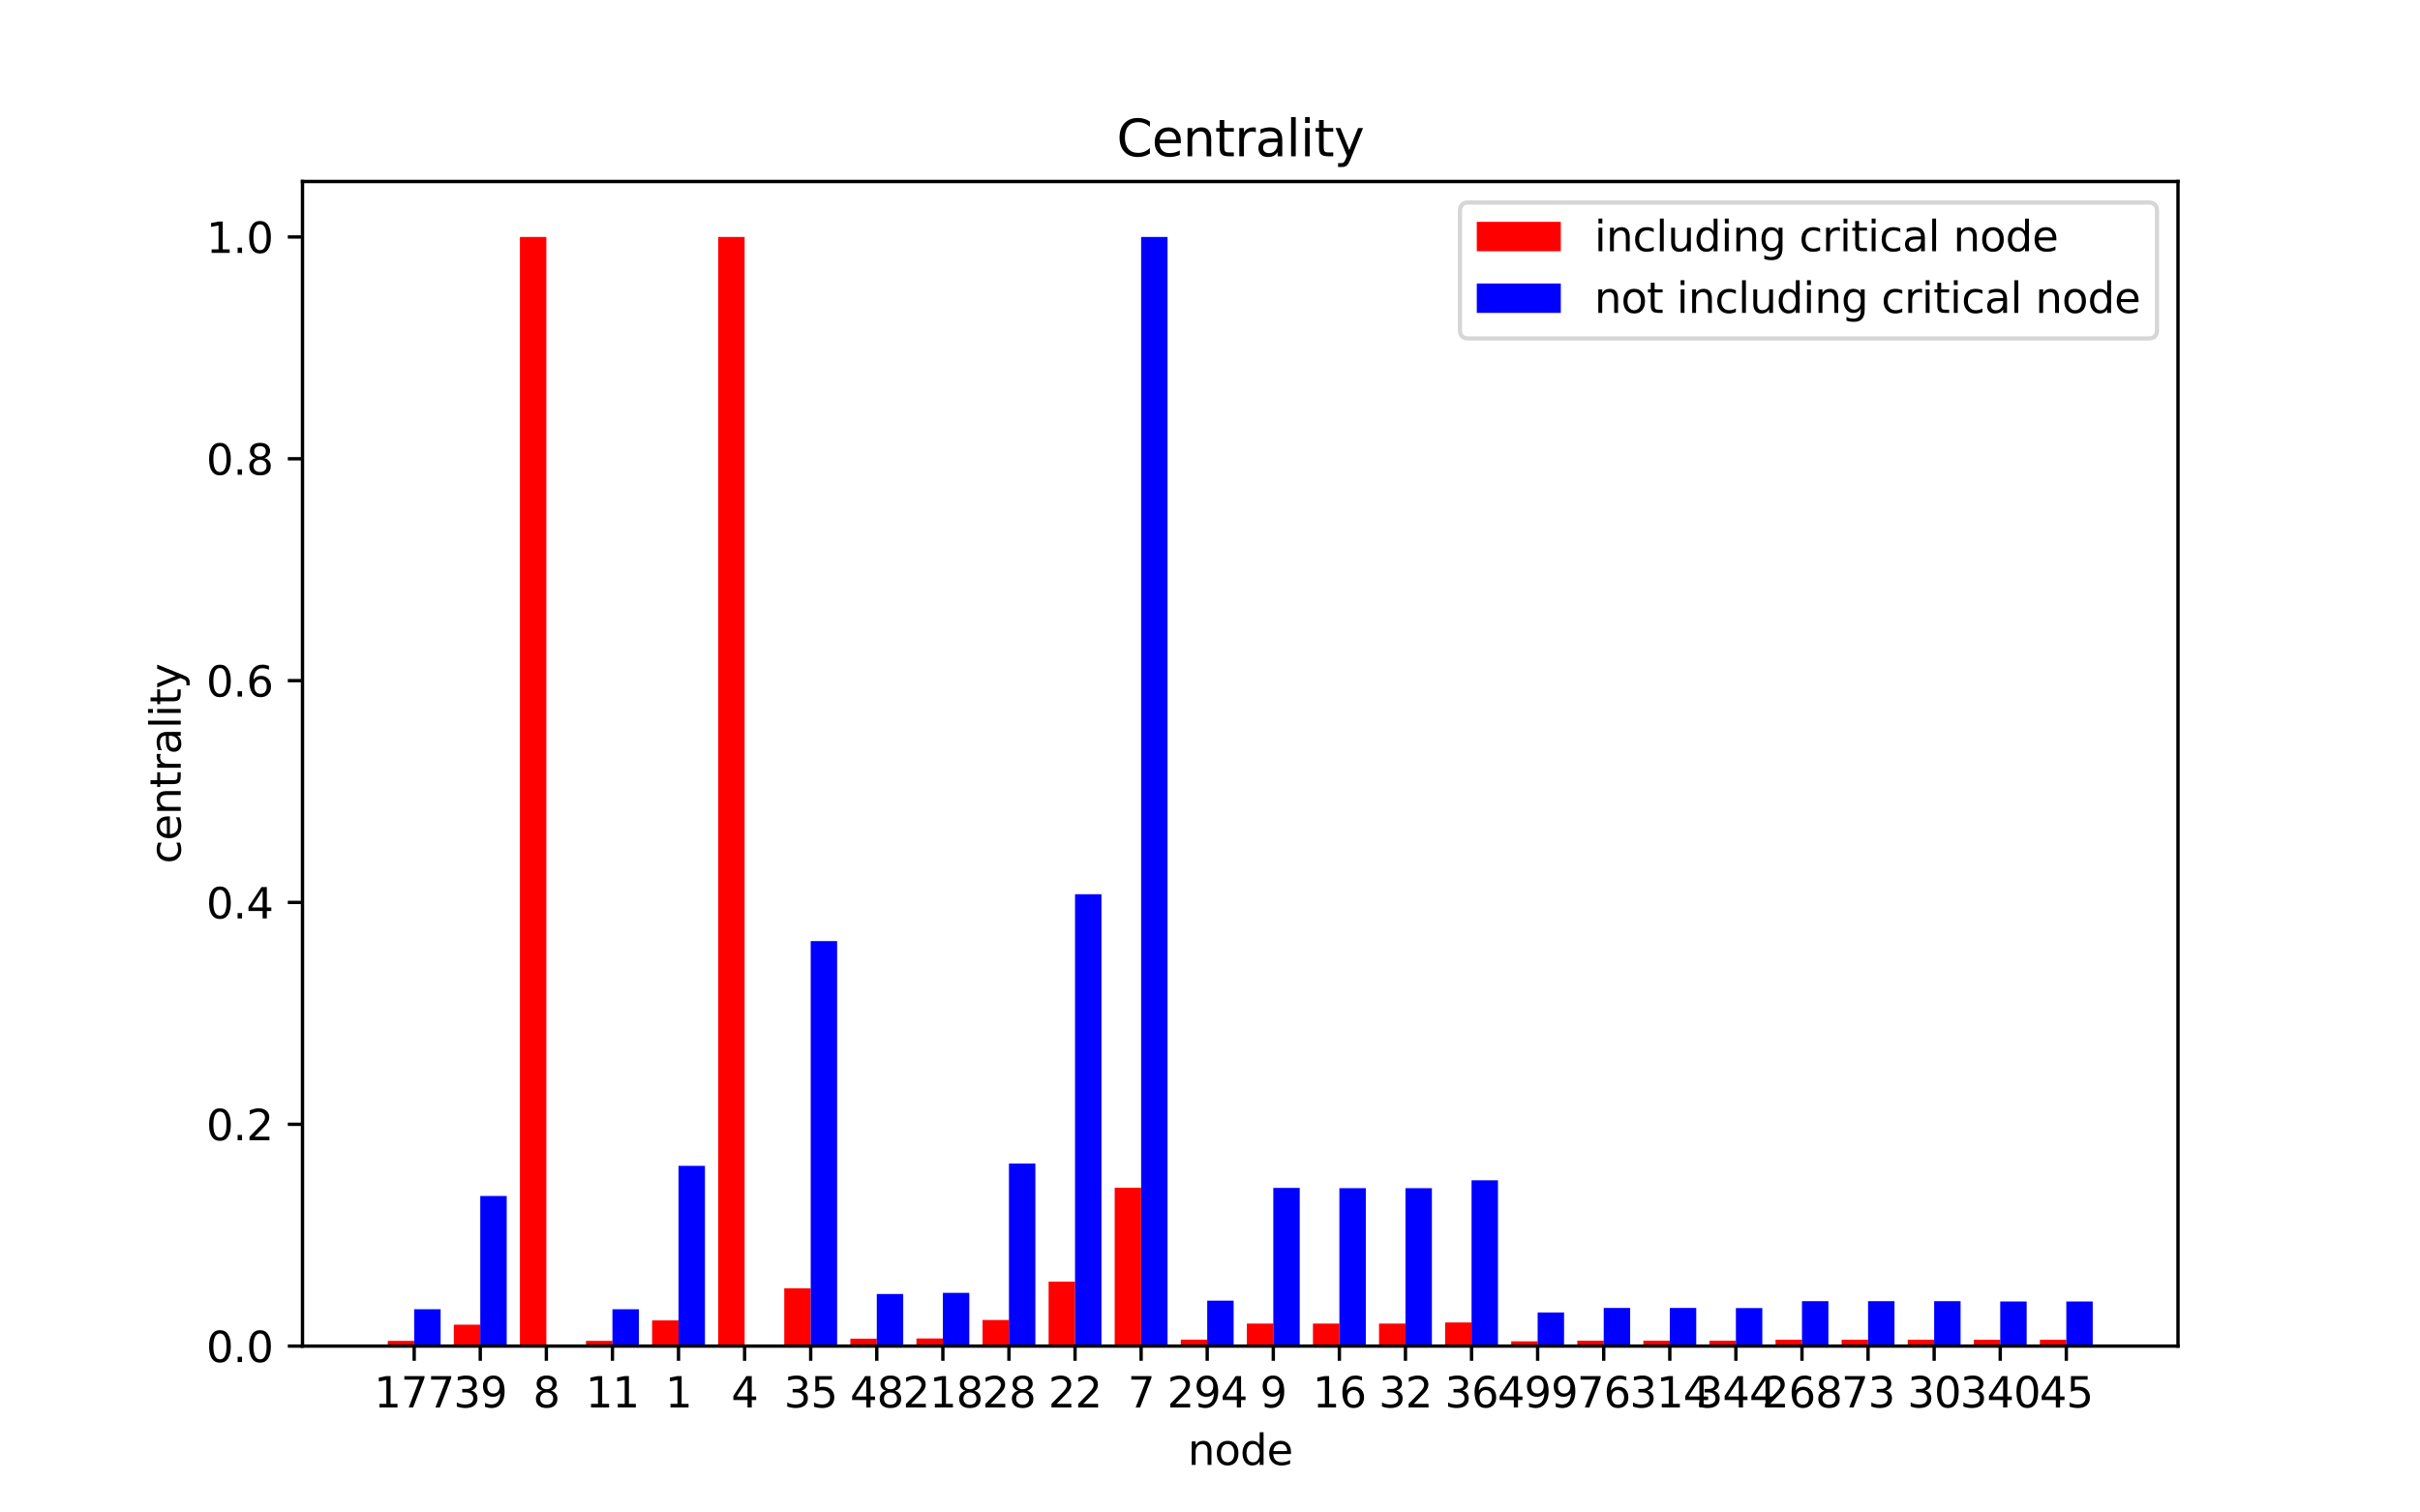 <?xml version="1.0" encoding="utf-8" standalone="no"?>
<!DOCTYPE svg PUBLIC "-//W3C//DTD SVG 1.1//EN"
  "http://www.w3.org/Graphics/SVG/1.1/DTD/svg11.dtd">
<svg xmlns:xlink="http://www.w3.org/1999/xlink" width="576pt" height="360pt" viewBox="0 0 576 360" xmlns="http://www.w3.org/2000/svg" version="1.1">
 <defs>
  <style type="text/css">*{stroke-linejoin: round; stroke-linecap: butt}</style>
 </defs>
 <g id="figure_1">
  <g id="patch_1">
   <path d="M 0 360 
L 576 360 
L 576 0 
L 0 0 
z
" style="fill: #ffffff"/>
  </g>
  <g id="axes_1">
   <g id="patch_2">
    <path d="M 72 320.4 
L 518.4 320.4 
L 518.4 43.2 
L 72 43.2 
z
" style="fill: #ffffff"/>
   </g>
   <g id="patch_3">
    <path d="M 92.291 320.4 
L 98.583 320.4 
L 98.583 319.147 
L 92.291 319.147 
z
" clip-path="url(#pa732c7f13b)" style="fill: #ff0000"/>
   </g>
   <g id="patch_4">
    <path d="M 108.02 320.4 
L 114.312 320.4 
L 114.312 315.299 
L 108.02 315.299 
z
" clip-path="url(#pa732c7f13b)" style="fill: #ff0000"/>
   </g>
   <g id="patch_5">
    <path d="M 123.75 320.4 
L 130.041 320.4 
L 130.041 56.4 
L 123.75 56.4 
z
" clip-path="url(#pa732c7f13b)" style="fill: #ff0000"/>
   </g>
   <g id="patch_6">
    <path d="M 139.479 320.4 
L 145.771 320.4 
L 145.771 319.147 
L 139.479 319.147 
z
" clip-path="url(#pa732c7f13b)" style="fill: #ff0000"/>
   </g>
   <g id="patch_7">
    <path d="M 155.208 320.4 
L 161.5 320.4 
L 161.5 314.275 
L 155.208 314.275 
z
" clip-path="url(#pa732c7f13b)" style="fill: #ff0000"/>
   </g>
   <g id="patch_8">
    <path d="M 170.938 320.4 
L 177.23 320.4 
L 177.23 56.4 
L 170.938 56.4 
z
" clip-path="url(#pa732c7f13b)" style="fill: #ff0000"/>
   </g>
   <g id="patch_9">
    <path d="M 186.667 320.4 
L 192.959 320.4 
L 192.959 306.638 
L 186.667 306.638 
z
" clip-path="url(#pa732c7f13b)" style="fill: #ff0000"/>
   </g>
   <g id="patch_10">
    <path d="M 202.397 320.4 
L 208.688 320.4 
L 208.688 318.63 
L 202.397 318.63 
z
" clip-path="url(#pa732c7f13b)" style="fill: #ff0000"/>
   </g>
   <g id="patch_11">
    <path d="M 218.126 320.4 
L 224.418 320.4 
L 224.418 318.589 
L 218.126 318.589 
z
" clip-path="url(#pa732c7f13b)" style="fill: #ff0000"/>
   </g>
   <g id="patch_12">
    <path d="M 233.855 320.4 
L 240.147 320.4 
L 240.147 314.195 
L 233.855 314.195 
z
" clip-path="url(#pa732c7f13b)" style="fill: #ff0000"/>
   </g>
   <g id="patch_13">
    <path d="M 249.585 320.4 
L 255.877 320.4 
L 255.877 305.045 
L 249.585 305.045 
z
" clip-path="url(#pa732c7f13b)" style="fill: #ff0000"/>
   </g>
   <g id="patch_14">
    <path d="M 265.314 320.4 
L 271.606 320.4 
L 271.606 282.712 
L 265.314 282.712 
z
" clip-path="url(#pa732c7f13b)" style="fill: #ff0000"/>
   </g>
   <g id="patch_15">
    <path d="M 281.044 320.4 
L 287.335 320.4 
L 287.335 318.855 
L 281.044 318.855 
z
" clip-path="url(#pa732c7f13b)" style="fill: #ff0000"/>
   </g>
   <g id="patch_16">
    <path d="M 296.773 320.4 
L 303.065 320.4 
L 303.065 315.026 
L 296.773 315.026 
z
" clip-path="url(#pa732c7f13b)" style="fill: #ff0000"/>
   </g>
   <g id="patch_17">
    <path d="M 312.502 320.4 
L 318.794 320.4 
L 318.794 315.033 
L 312.502 315.033 
z
" clip-path="url(#pa732c7f13b)" style="fill: #ff0000"/>
   </g>
   <g id="patch_18">
    <path d="M 328.232 320.4 
L 334.523 320.4 
L 334.523 315.033 
L 328.232 315.033 
z
" clip-path="url(#pa732c7f13b)" style="fill: #ff0000"/>
   </g>
   <g id="patch_19">
    <path d="M 343.961 320.4 
L 350.253 320.4 
L 350.253 314.765 
L 343.961 314.765 
z
" clip-path="url(#pa732c7f13b)" style="fill: #ff0000"/>
   </g>
   <g id="patch_20">
    <path d="M 359.69 320.4 
L 365.982 320.4 
L 365.982 319.258 
L 359.69 319.258 
z
" clip-path="url(#pa732c7f13b)" style="fill: #ff0000"/>
   </g>
   <g id="patch_21">
    <path d="M 375.42 320.4 
L 381.712 320.4 
L 381.712 319.103 
L 375.42 319.103 
z
" clip-path="url(#pa732c7f13b)" style="fill: #ff0000"/>
   </g>
   <g id="patch_22">
    <path d="M 391.149 320.4 
L 397.441 320.4 
L 397.441 319.103 
L 391.149 319.103 
z
" clip-path="url(#pa732c7f13b)" style="fill: #ff0000"/>
   </g>
   <g id="patch_23">
    <path d="M 406.879 320.4 
L 413.17 320.4 
L 413.17 319.108 
L 406.879 319.108 
z
" clip-path="url(#pa732c7f13b)" style="fill: #ff0000"/>
   </g>
   <g id="patch_24">
    <path d="M 422.608 320.4 
L 428.9 320.4 
L 428.9 318.874 
L 422.608 318.874 
z
" clip-path="url(#pa732c7f13b)" style="fill: #ff0000"/>
   </g>
   <g id="patch_25">
    <path d="M 438.337 320.4 
L 444.629 320.4 
L 444.629 318.874 
L 438.337 318.874 
z
" clip-path="url(#pa732c7f13b)" style="fill: #ff0000"/>
   </g>
   <g id="patch_26">
    <path d="M 454.067 320.4 
L 460.359 320.4 
L 460.359 318.874 
L 454.067 318.874 
z
" clip-path="url(#pa732c7f13b)" style="fill: #ff0000"/>
   </g>
   <g id="patch_27">
    <path d="M 469.796 320.4 
L 476.088 320.4 
L 476.088 318.885 
L 469.796 318.885 
z
" clip-path="url(#pa732c7f13b)" style="fill: #ff0000"/>
   </g>
   <g id="patch_28">
    <path d="M 485.526 320.4 
L 491.817 320.4 
L 491.817 318.885 
L 485.526 318.885 
z
" clip-path="url(#pa732c7f13b)" style="fill: #ff0000"/>
   </g>
   <g id="patch_29">
    <path d="M 98.583 320.4 
L 104.874 320.4 
L 104.874 311.623 
L 98.583 311.623 
z
" clip-path="url(#pa732c7f13b)" style="fill: #0000ff"/>
   </g>
   <g id="patch_30">
    <path d="M 114.312 320.4 
L 120.604 320.4 
L 120.604 284.67 
L 114.312 284.67 
z
" clip-path="url(#pa732c7f13b)" style="fill: #0000ff"/>
   </g>
   <g id="patch_31">
    <path d="M 130.041 320.4 
L 136.333 320.4 
L 136.333 320.4 
L 130.041 320.4 
z
" clip-path="url(#pa732c7f13b)" style="fill: #0000ff"/>
   </g>
   <g id="patch_32">
    <path d="M 145.771 320.4 
L 152.063 320.4 
L 152.063 311.623 
L 145.771 311.623 
z
" clip-path="url(#pa732c7f13b)" style="fill: #0000ff"/>
   </g>
   <g id="patch_33">
    <path d="M 161.5 320.4 
L 167.792 320.4 
L 167.792 277.495 
L 161.5 277.495 
z
" clip-path="url(#pa732c7f13b)" style="fill: #0000ff"/>
   </g>
   <g id="patch_34">
    <path d="M 177.23 320.4 
L 183.521 320.4 
L 183.521 320.4 
L 177.23 320.4 
z
" clip-path="url(#pa732c7f13b)" style="fill: #0000ff"/>
   </g>
   <g id="patch_35">
    <path d="M 192.959 320.4 
L 199.251 320.4 
L 199.251 223.999 
L 192.959 223.999 
z
" clip-path="url(#pa732c7f13b)" style="fill: #0000ff"/>
   </g>
   <g id="patch_36">
    <path d="M 208.688 320.4 
L 214.98 320.4 
L 214.98 308.003 
L 208.688 308.003 
z
" clip-path="url(#pa732c7f13b)" style="fill: #0000ff"/>
   </g>
   <g id="patch_37">
    <path d="M 224.418 320.4 
L 230.71 320.4 
L 230.71 307.715 
L 224.418 307.715 
z
" clip-path="url(#pa732c7f13b)" style="fill: #0000ff"/>
   </g>
   <g id="patch_38">
    <path d="M 240.147 320.4 
L 246.439 320.4 
L 246.439 276.935 
L 240.147 276.935 
z
" clip-path="url(#pa732c7f13b)" style="fill: #0000ff"/>
   </g>
   <g id="patch_39">
    <path d="M 255.877 320.4 
L 262.168 320.4 
L 262.168 212.838 
L 255.877 212.838 
z
" clip-path="url(#pa732c7f13b)" style="fill: #0000ff"/>
   </g>
   <g id="patch_40">
    <path d="M 271.606 320.4 
L 277.898 320.4 
L 277.898 56.4 
L 271.606 56.4 
z
" clip-path="url(#pa732c7f13b)" style="fill: #0000ff"/>
   </g>
   <g id="patch_41">
    <path d="M 287.335 320.4 
L 293.627 320.4 
L 293.627 309.578 
L 287.335 309.578 
z
" clip-path="url(#pa732c7f13b)" style="fill: #0000ff"/>
   </g>
   <g id="patch_42">
    <path d="M 303.065 320.4 
L 309.356 320.4 
L 309.356 282.753 
L 303.065 282.753 
z
" clip-path="url(#pa732c7f13b)" style="fill: #0000ff"/>
   </g>
   <g id="patch_43">
    <path d="M 318.794 320.4 
L 325.086 320.4 
L 325.086 282.804 
L 318.794 282.804 
z
" clip-path="url(#pa732c7f13b)" style="fill: #0000ff"/>
   </g>
   <g id="patch_44">
    <path d="M 334.523 320.4 
L 340.815 320.4 
L 340.815 282.804 
L 334.523 282.804 
z
" clip-path="url(#pa732c7f13b)" style="fill: #0000ff"/>
   </g>
   <g id="patch_45">
    <path d="M 350.253 320.4 
L 356.545 320.4 
L 356.545 280.928 
L 350.253 280.928 
z
" clip-path="url(#pa732c7f13b)" style="fill: #0000ff"/>
   </g>
   <g id="patch_46">
    <path d="M 365.982 320.4 
L 372.274 320.4 
L 372.274 312.398 
L 365.982 312.398 
z
" clip-path="url(#pa732c7f13b)" style="fill: #0000ff"/>
   </g>
   <g id="patch_47">
    <path d="M 381.712 320.4 
L 388.003 320.4 
L 388.003 311.312 
L 381.712 311.312 
z
" clip-path="url(#pa732c7f13b)" style="fill: #0000ff"/>
   </g>
   <g id="patch_48">
    <path d="M 397.441 320.4 
L 403.733 320.4 
L 403.733 311.312 
L 397.441 311.312 
z
" clip-path="url(#pa732c7f13b)" style="fill: #0000ff"/>
   </g>
   <g id="patch_49">
    <path d="M 413.17 320.4 
L 419.462 320.4 
L 419.462 311.353 
L 413.17 311.353 
z
" clip-path="url(#pa732c7f13b)" style="fill: #0000ff"/>
   </g>
   <g id="patch_50">
    <path d="M 428.9 320.4 
L 435.192 320.4 
L 435.192 309.708 
L 428.9 309.708 
z
" clip-path="url(#pa732c7f13b)" style="fill: #0000ff"/>
   </g>
   <g id="patch_51">
    <path d="M 444.629 320.4 
L 450.921 320.4 
L 450.921 309.708 
L 444.629 309.708 
z
" clip-path="url(#pa732c7f13b)" style="fill: #0000ff"/>
   </g>
   <g id="patch_52">
    <path d="M 460.359 320.4 
L 466.65 320.4 
L 466.65 309.708 
L 460.359 309.708 
z
" clip-path="url(#pa732c7f13b)" style="fill: #0000ff"/>
   </g>
   <g id="patch_53">
    <path d="M 476.088 320.4 
L 482.38 320.4 
L 482.38 309.788 
L 476.088 309.788 
z
" clip-path="url(#pa732c7f13b)" style="fill: #0000ff"/>
   </g>
   <g id="patch_54">
    <path d="M 491.817 320.4 
L 498.109 320.4 
L 498.109 309.788 
L 491.817 309.788 
z
" clip-path="url(#pa732c7f13b)" style="fill: #0000ff"/>
   </g>
   <g id="matplotlib.axis_1">
    <g id="xtick_1">
     <g id="line2d_1">
      <defs>
       <path id="m28d134471c" d="M 0 0 
L 0 3.5 
" style="stroke: #000000; stroke-width: 0.8"/>
      </defs>
      <g>
       <use xlink:href="#m28d134471c" x="98.583" y="320.4" style="stroke: #000000; stroke-width: 0.8"/>
      </g>
     </g>
     <g id="text_1">
      <!-- 177 -->
      <g transform="translate(89.039 334.998) scale(0.1 -0.1)">
       <defs>
        <path id="DejaVuSans-31" d="M 794 531 
L 1825 531 
L 1825 4091 
L 703 3866 
L 703 4441 
L 1819 4666 
L 2450 4666 
L 2450 531 
L 3481 531 
L 3481 0 
L 794 0 
L 794 531 
z
" transform="scale(0.016)"/>
        <path id="DejaVuSans-37" d="M 525 4666 
L 3525 4666 
L 3525 4397 
L 1831 0 
L 1172 0 
L 2766 4134 
L 525 4134 
L 525 4666 
z
" transform="scale(0.016)"/>
       </defs>
       <use xlink:href="#DejaVuSans-31"/>
       <use xlink:href="#DejaVuSans-37" x="63.623"/>
       <use xlink:href="#DejaVuSans-37" x="127.246"/>
      </g>
     </g>
    </g>
    <g id="xtick_2">
     <g id="line2d_2">
      <g>
       <use xlink:href="#m28d134471c" x="114.312" y="320.4" style="stroke: #000000; stroke-width: 0.8"/>
      </g>
     </g>
     <g id="text_2">
      <!-- 39 -->
      <g transform="translate(107.95 334.998) scale(0.1 -0.1)">
       <defs>
        <path id="DejaVuSans-33" d="M 2597 2516 
Q 3050 2419 3304 2112 
Q 3559 1806 3559 1356 
Q 3559 666 3084 287 
Q 2609 -91 1734 -91 
Q 1441 -91 1130 -33 
Q 819 25 488 141 
L 488 750 
Q 750 597 1062 519 
Q 1375 441 1716 441 
Q 2309 441 2620 675 
Q 2931 909 2931 1356 
Q 2931 1769 2642 2001 
Q 2353 2234 1838 2234 
L 1294 2234 
L 1294 2753 
L 1863 2753 
Q 2328 2753 2575 2939 
Q 2822 3125 2822 3475 
Q 2822 3834 2567 4026 
Q 2313 4219 1838 4219 
Q 1578 4219 1281 4162 
Q 984 4106 628 3988 
L 628 4550 
Q 988 4650 1302 4700 
Q 1616 4750 1894 4750 
Q 2613 4750 3031 4423 
Q 3450 4097 3450 3541 
Q 3450 3153 3228 2886 
Q 3006 2619 2597 2516 
z
" transform="scale(0.016)"/>
        <path id="DejaVuSans-39" d="M 703 97 
L 703 672 
Q 941 559 1184 500 
Q 1428 441 1663 441 
Q 2288 441 2617 861 
Q 2947 1281 2994 2138 
Q 2813 1869 2534 1725 
Q 2256 1581 1919 1581 
Q 1219 1581 811 2004 
Q 403 2428 403 3163 
Q 403 3881 828 4315 
Q 1253 4750 1959 4750 
Q 2769 4750 3195 4129 
Q 3622 3509 3622 2328 
Q 3622 1225 3098 567 
Q 2575 -91 1691 -91 
Q 1453 -91 1209 -44 
Q 966 3 703 97 
z
M 1959 2075 
Q 2384 2075 2632 2365 
Q 2881 2656 2881 3163 
Q 2881 3666 2632 3958 
Q 2384 4250 1959 4250 
Q 1534 4250 1286 3958 
Q 1038 3666 1038 3163 
Q 1038 2656 1286 2365 
Q 1534 2075 1959 2075 
z
" transform="scale(0.016)"/>
       </defs>
       <use xlink:href="#DejaVuSans-33"/>
       <use xlink:href="#DejaVuSans-39" x="63.623"/>
      </g>
     </g>
    </g>
    <g id="xtick_3">
     <g id="line2d_3">
      <g>
       <use xlink:href="#m28d134471c" x="130.041" y="320.4" style="stroke: #000000; stroke-width: 0.8"/>
      </g>
     </g>
     <g id="text_3">
      <!-- 8 -->
      <g transform="translate(126.86 334.998) scale(0.1 -0.1)">
       <defs>
        <path id="DejaVuSans-38" d="M 2034 2216 
Q 1584 2216 1326 1975 
Q 1069 1734 1069 1313 
Q 1069 891 1326 650 
Q 1584 409 2034 409 
Q 2484 409 2743 651 
Q 3003 894 3003 1313 
Q 3003 1734 2745 1975 
Q 2488 2216 2034 2216 
z
M 1403 2484 
Q 997 2584 770 2862 
Q 544 3141 544 3541 
Q 544 4100 942 4425 
Q 1341 4750 2034 4750 
Q 2731 4750 3128 4425 
Q 3525 4100 3525 3541 
Q 3525 3141 3298 2862 
Q 3072 2584 2669 2484 
Q 3125 2378 3379 2068 
Q 3634 1759 3634 1313 
Q 3634 634 3220 271 
Q 2806 -91 2034 -91 
Q 1263 -91 848 271 
Q 434 634 434 1313 
Q 434 1759 690 2068 
Q 947 2378 1403 2484 
z
M 1172 3481 
Q 1172 3119 1398 2916 
Q 1625 2713 2034 2713 
Q 2441 2713 2670 2916 
Q 2900 3119 2900 3481 
Q 2900 3844 2670 4047 
Q 2441 4250 2034 4250 
Q 1625 4250 1398 4047 
Q 1172 3844 1172 3481 
z
" transform="scale(0.016)"/>
       </defs>
       <use xlink:href="#DejaVuSans-38"/>
      </g>
     </g>
    </g>
    <g id="xtick_4">
     <g id="line2d_4">
      <g>
       <use xlink:href="#m28d134471c" x="145.771" y="320.4" style="stroke: #000000; stroke-width: 0.8"/>
      </g>
     </g>
     <g id="text_4">
      <!-- 11 -->
      <g transform="translate(139.408 334.998) scale(0.1 -0.1)">
       <use xlink:href="#DejaVuSans-31"/>
       <use xlink:href="#DejaVuSans-31" x="63.623"/>
      </g>
     </g>
    </g>
    <g id="xtick_5">
     <g id="line2d_5">
      <g>
       <use xlink:href="#m28d134471c" x="161.5" y="320.4" style="stroke: #000000; stroke-width: 0.8"/>
      </g>
     </g>
     <g id="text_5">
      <!-- 1 -->
      <g transform="translate(158.319 334.998) scale(0.1 -0.1)">
       <use xlink:href="#DejaVuSans-31"/>
      </g>
     </g>
    </g>
    <g id="xtick_6">
     <g id="line2d_6">
      <g>
       <use xlink:href="#m28d134471c" x="177.23" y="320.4" style="stroke: #000000; stroke-width: 0.8"/>
      </g>
     </g>
     <g id="text_6">
      <!-- 4 -->
      <g transform="translate(174.048 334.998) scale(0.1 -0.1)">
       <defs>
        <path id="DejaVuSans-34" d="M 2419 4116 
L 825 1625 
L 2419 1625 
L 2419 4116 
z
M 2253 4666 
L 3047 4666 
L 3047 1625 
L 3713 1625 
L 3713 1100 
L 3047 1100 
L 3047 0 
L 2419 0 
L 2419 1100 
L 313 1100 
L 313 1709 
L 2253 4666 
z
" transform="scale(0.016)"/>
       </defs>
       <use xlink:href="#DejaVuSans-34"/>
      </g>
     </g>
    </g>
    <g id="xtick_7">
     <g id="line2d_7">
      <g>
       <use xlink:href="#m28d134471c" x="192.959" y="320.4" style="stroke: #000000; stroke-width: 0.8"/>
      </g>
     </g>
     <g id="text_7">
      <!-- 35 -->
      <g transform="translate(186.596 334.998) scale(0.1 -0.1)">
       <defs>
        <path id="DejaVuSans-35" d="M 691 4666 
L 3169 4666 
L 3169 4134 
L 1269 4134 
L 1269 2991 
Q 1406 3038 1543 3061 
Q 1681 3084 1819 3084 
Q 2600 3084 3056 2656 
Q 3513 2228 3513 1497 
Q 3513 744 3044 326 
Q 2575 -91 1722 -91 
Q 1428 -91 1123 -41 
Q 819 9 494 109 
L 494 744 
Q 775 591 1075 516 
Q 1375 441 1709 441 
Q 2250 441 2565 725 
Q 2881 1009 2881 1497 
Q 2881 1984 2565 2268 
Q 2250 2553 1709 2553 
Q 1456 2553 1204 2497 
Q 953 2441 691 2322 
L 691 4666 
z
" transform="scale(0.016)"/>
       </defs>
       <use xlink:href="#DejaVuSans-33"/>
       <use xlink:href="#DejaVuSans-35" x="63.623"/>
      </g>
     </g>
    </g>
    <g id="xtick_8">
     <g id="line2d_8">
      <g>
       <use xlink:href="#m28d134471c" x="208.688" y="320.4" style="stroke: #000000; stroke-width: 0.8"/>
      </g>
     </g>
     <g id="text_8">
      <!-- 48 -->
      <g transform="translate(202.326 334.998) scale(0.1 -0.1)">
       <use xlink:href="#DejaVuSans-34"/>
       <use xlink:href="#DejaVuSans-38" x="63.623"/>
      </g>
     </g>
    </g>
    <g id="xtick_9">
     <g id="line2d_9">
      <g>
       <use xlink:href="#m28d134471c" x="224.418" y="320.4" style="stroke: #000000; stroke-width: 0.8"/>
      </g>
     </g>
     <g id="text_9">
      <!-- 218 -->
      <g transform="translate(214.874 334.998) scale(0.1 -0.1)">
       <defs>
        <path id="DejaVuSans-32" d="M 1228 531 
L 3431 531 
L 3431 0 
L 469 0 
L 469 531 
Q 828 903 1448 1529 
Q 2069 2156 2228 2338 
Q 2531 2678 2651 2914 
Q 2772 3150 2772 3378 
Q 2772 3750 2511 3984 
Q 2250 4219 1831 4219 
Q 1534 4219 1204 4116 
Q 875 4013 500 3803 
L 500 4441 
Q 881 4594 1212 4672 
Q 1544 4750 1819 4750 
Q 2544 4750 2975 4387 
Q 3406 4025 3406 3419 
Q 3406 3131 3298 2873 
Q 3191 2616 2906 2266 
Q 2828 2175 2409 1742 
Q 1991 1309 1228 531 
z
" transform="scale(0.016)"/>
       </defs>
       <use xlink:href="#DejaVuSans-32"/>
       <use xlink:href="#DejaVuSans-31" x="63.623"/>
       <use xlink:href="#DejaVuSans-38" x="127.246"/>
      </g>
     </g>
    </g>
    <g id="xtick_10">
     <g id="line2d_10">
      <g>
       <use xlink:href="#m28d134471c" x="240.147" y="320.4" style="stroke: #000000; stroke-width: 0.8"/>
      </g>
     </g>
     <g id="text_10">
      <!-- 28 -->
      <g transform="translate(233.785 334.998) scale(0.1 -0.1)">
       <use xlink:href="#DejaVuSans-32"/>
       <use xlink:href="#DejaVuSans-38" x="63.623"/>
      </g>
     </g>
    </g>
    <g id="xtick_11">
     <g id="line2d_11">
      <g>
       <use xlink:href="#m28d134471c" x="255.877" y="320.4" style="stroke: #000000; stroke-width: 0.8"/>
      </g>
     </g>
     <g id="text_11">
      <!-- 22 -->
      <g transform="translate(249.514 334.998) scale(0.1 -0.1)">
       <use xlink:href="#DejaVuSans-32"/>
       <use xlink:href="#DejaVuSans-32" x="63.623"/>
      </g>
     </g>
    </g>
    <g id="xtick_12">
     <g id="line2d_12">
      <g>
       <use xlink:href="#m28d134471c" x="271.606" y="320.4" style="stroke: #000000; stroke-width: 0.8"/>
      </g>
     </g>
     <g id="text_12">
      <!-- 7 -->
      <g transform="translate(268.425 334.998) scale(0.1 -0.1)">
       <use xlink:href="#DejaVuSans-37"/>
      </g>
     </g>
    </g>
    <g id="xtick_13">
     <g id="line2d_13">
      <g>
       <use xlink:href="#m28d134471c" x="287.335" y="320.4" style="stroke: #000000; stroke-width: 0.8"/>
      </g>
     </g>
     <g id="text_13">
      <!-- 294 -->
      <g transform="translate(277.792 334.998) scale(0.1 -0.1)">
       <use xlink:href="#DejaVuSans-32"/>
       <use xlink:href="#DejaVuSans-39" x="63.623"/>
       <use xlink:href="#DejaVuSans-34" x="127.246"/>
      </g>
     </g>
    </g>
    <g id="xtick_14">
     <g id="line2d_14">
      <g>
       <use xlink:href="#m28d134471c" x="303.065" y="320.4" style="stroke: #000000; stroke-width: 0.8"/>
      </g>
     </g>
     <g id="text_14">
      <!-- 9 -->
      <g transform="translate(299.883 334.998) scale(0.1 -0.1)">
       <use xlink:href="#DejaVuSans-39"/>
      </g>
     </g>
    </g>
    <g id="xtick_15">
     <g id="line2d_15">
      <g>
       <use xlink:href="#m28d134471c" x="318.794" y="320.4" style="stroke: #000000; stroke-width: 0.8"/>
      </g>
     </g>
     <g id="text_15">
      <!-- 16 -->
      <g transform="translate(312.432 334.998) scale(0.1 -0.1)">
       <defs>
        <path id="DejaVuSans-36" d="M 2113 2584 
Q 1688 2584 1439 2293 
Q 1191 2003 1191 1497 
Q 1191 994 1439 701 
Q 1688 409 2113 409 
Q 2538 409 2786 701 
Q 3034 994 3034 1497 
Q 3034 2003 2786 2293 
Q 2538 2584 2113 2584 
z
M 3366 4563 
L 3366 3988 
Q 3128 4100 2886 4159 
Q 2644 4219 2406 4219 
Q 1781 4219 1451 3797 
Q 1122 3375 1075 2522 
Q 1259 2794 1537 2939 
Q 1816 3084 2150 3084 
Q 2853 3084 3261 2657 
Q 3669 2231 3669 1497 
Q 3669 778 3244 343 
Q 2819 -91 2113 -91 
Q 1303 -91 875 529 
Q 447 1150 447 2328 
Q 447 3434 972 4092 
Q 1497 4750 2381 4750 
Q 2619 4750 2861 4703 
Q 3103 4656 3366 4563 
z
" transform="scale(0.016)"/>
       </defs>
       <use xlink:href="#DejaVuSans-31"/>
       <use xlink:href="#DejaVuSans-36" x="63.623"/>
      </g>
     </g>
    </g>
    <g id="xtick_16">
     <g id="line2d_16">
      <g>
       <use xlink:href="#m28d134471c" x="334.523" y="320.4" style="stroke: #000000; stroke-width: 0.8"/>
      </g>
     </g>
     <g id="text_16">
      <!-- 32 -->
      <g transform="translate(328.161 334.998) scale(0.1 -0.1)">
       <use xlink:href="#DejaVuSans-33"/>
       <use xlink:href="#DejaVuSans-32" x="63.623"/>
      </g>
     </g>
    </g>
    <g id="xtick_17">
     <g id="line2d_17">
      <g>
       <use xlink:href="#m28d134471c" x="350.253" y="320.4" style="stroke: #000000; stroke-width: 0.8"/>
      </g>
     </g>
     <g id="text_17">
      <!-- 36 -->
      <g transform="translate(343.89 334.998) scale(0.1 -0.1)">
       <use xlink:href="#DejaVuSans-33"/>
       <use xlink:href="#DejaVuSans-36" x="63.623"/>
      </g>
     </g>
    </g>
    <g id="xtick_18">
     <g id="line2d_18">
      <g>
       <use xlink:href="#m28d134471c" x="365.982" y="320.4" style="stroke: #000000; stroke-width: 0.8"/>
      </g>
     </g>
     <g id="text_18">
      <!-- 499 -->
      <g transform="translate(356.438 334.998) scale(0.1 -0.1)">
       <use xlink:href="#DejaVuSans-34"/>
       <use xlink:href="#DejaVuSans-39" x="63.623"/>
       <use xlink:href="#DejaVuSans-39" x="127.246"/>
      </g>
     </g>
    </g>
    <g id="xtick_19">
     <g id="line2d_19">
      <g>
       <use xlink:href="#m28d134471c" x="381.712" y="320.4" style="stroke: #000000; stroke-width: 0.8"/>
      </g>
     </g>
     <g id="text_19">
      <!-- 76 -->
      <g transform="translate(375.349 334.998) scale(0.1 -0.1)">
       <use xlink:href="#DejaVuSans-37"/>
       <use xlink:href="#DejaVuSans-36" x="63.623"/>
      </g>
     </g>
    </g>
    <g id="xtick_20">
     <g id="line2d_20">
      <g>
       <use xlink:href="#m28d134471c" x="397.441" y="320.4" style="stroke: #000000; stroke-width: 0.8"/>
      </g>
     </g>
     <g id="text_20">
      <!-- 314 -->
      <g transform="translate(387.897 334.998) scale(0.1 -0.1)">
       <use xlink:href="#DejaVuSans-33"/>
       <use xlink:href="#DejaVuSans-31" x="63.623"/>
       <use xlink:href="#DejaVuSans-34" x="127.246"/>
      </g>
     </g>
    </g>
    <g id="xtick_21">
     <g id="line2d_21">
      <g>
       <use xlink:href="#m28d134471c" x="413.17" y="320.4" style="stroke: #000000; stroke-width: 0.8"/>
      </g>
     </g>
     <g id="text_21">
      <!-- 344 -->
      <g transform="translate(403.627 334.998) scale(0.1 -0.1)">
       <use xlink:href="#DejaVuSans-33"/>
       <use xlink:href="#DejaVuSans-34" x="63.623"/>
       <use xlink:href="#DejaVuSans-34" x="127.246"/>
      </g>
     </g>
    </g>
    <g id="xtick_22">
     <g id="line2d_22">
      <g>
       <use xlink:href="#m28d134471c" x="428.9" y="320.4" style="stroke: #000000; stroke-width: 0.8"/>
      </g>
     </g>
     <g id="text_22">
      <!-- 268 -->
      <g transform="translate(419.356 334.998) scale(0.1 -0.1)">
       <use xlink:href="#DejaVuSans-32"/>
       <use xlink:href="#DejaVuSans-36" x="63.623"/>
       <use xlink:href="#DejaVuSans-38" x="127.246"/>
      </g>
     </g>
    </g>
    <g id="xtick_23">
     <g id="line2d_23">
      <g>
       <use xlink:href="#m28d134471c" x="444.629" y="320.4" style="stroke: #000000; stroke-width: 0.8"/>
      </g>
     </g>
     <g id="text_23">
      <!-- 73 -->
      <g transform="translate(438.267 334.998) scale(0.1 -0.1)">
       <use xlink:href="#DejaVuSans-37"/>
       <use xlink:href="#DejaVuSans-33" x="63.623"/>
      </g>
     </g>
    </g>
    <g id="xtick_24">
     <g id="line2d_24">
      <g>
       <use xlink:href="#m28d134471c" x="460.359" y="320.4" style="stroke: #000000; stroke-width: 0.8"/>
      </g>
     </g>
     <g id="text_24">
      <!-- 30 -->
      <g transform="translate(453.996 334.998) scale(0.1 -0.1)">
       <defs>
        <path id="DejaVuSans-30" d="M 2034 4250 
Q 1547 4250 1301 3770 
Q 1056 3291 1056 2328 
Q 1056 1369 1301 889 
Q 1547 409 2034 409 
Q 2525 409 2770 889 
Q 3016 1369 3016 2328 
Q 3016 3291 2770 3770 
Q 2525 4250 2034 4250 
z
M 2034 4750 
Q 2819 4750 3233 4129 
Q 3647 3509 3647 2328 
Q 3647 1150 3233 529 
Q 2819 -91 2034 -91 
Q 1250 -91 836 529 
Q 422 1150 422 2328 
Q 422 3509 836 4129 
Q 1250 4750 2034 4750 
z
" transform="scale(0.016)"/>
       </defs>
       <use xlink:href="#DejaVuSans-33"/>
       <use xlink:href="#DejaVuSans-30" x="63.623"/>
      </g>
     </g>
    </g>
    <g id="xtick_25">
     <g id="line2d_25">
      <g>
       <use xlink:href="#m28d134471c" x="476.088" y="320.4" style="stroke: #000000; stroke-width: 0.8"/>
      </g>
     </g>
     <g id="text_25">
      <!-- 340 -->
      <g transform="translate(466.544 334.998) scale(0.1 -0.1)">
       <use xlink:href="#DejaVuSans-33"/>
       <use xlink:href="#DejaVuSans-34" x="63.623"/>
       <use xlink:href="#DejaVuSans-30" x="127.246"/>
      </g>
     </g>
    </g>
    <g id="xtick_26">
     <g id="line2d_26">
      <g>
       <use xlink:href="#m28d134471c" x="491.817" y="320.4" style="stroke: #000000; stroke-width: 0.8"/>
      </g>
     </g>
     <g id="text_26">
      <!-- 45 -->
      <g transform="translate(485.455 334.998) scale(0.1 -0.1)">
       <use xlink:href="#DejaVuSans-34"/>
       <use xlink:href="#DejaVuSans-35" x="63.623"/>
      </g>
     </g>
    </g>
    <g id="text_27">
     <!-- node -->
     <g transform="translate(282.721 348.677) scale(0.1 -0.1)">
      <defs>
       <path id="DejaVuSans-6e" d="M 3513 2113 
L 3513 0 
L 2938 0 
L 2938 2094 
Q 2938 2591 2744 2837 
Q 2550 3084 2163 3084 
Q 1697 3084 1428 2787 
Q 1159 2491 1159 1978 
L 1159 0 
L 581 0 
L 581 3500 
L 1159 3500 
L 1159 2956 
Q 1366 3272 1645 3428 
Q 1925 3584 2291 3584 
Q 2894 3584 3203 3211 
Q 3513 2838 3513 2113 
z
" transform="scale(0.016)"/>
       <path id="DejaVuSans-6f" d="M 1959 3097 
Q 1497 3097 1228 2736 
Q 959 2375 959 1747 
Q 959 1119 1226 758 
Q 1494 397 1959 397 
Q 2419 397 2687 759 
Q 2956 1122 2956 1747 
Q 2956 2369 2687 2733 
Q 2419 3097 1959 3097 
z
M 1959 3584 
Q 2709 3584 3137 3096 
Q 3566 2609 3566 1747 
Q 3566 888 3137 398 
Q 2709 -91 1959 -91 
Q 1206 -91 779 398 
Q 353 888 353 1747 
Q 353 2609 779 3096 
Q 1206 3584 1959 3584 
z
" transform="scale(0.016)"/>
       <path id="DejaVuSans-64" d="M 2906 2969 
L 2906 4863 
L 3481 4863 
L 3481 0 
L 2906 0 
L 2906 525 
Q 2725 213 2448 61 
Q 2172 -91 1784 -91 
Q 1150 -91 751 415 
Q 353 922 353 1747 
Q 353 2572 751 3078 
Q 1150 3584 1784 3584 
Q 2172 3584 2448 3432 
Q 2725 3281 2906 2969 
z
M 947 1747 
Q 947 1113 1208 752 
Q 1469 391 1925 391 
Q 2381 391 2643 752 
Q 2906 1113 2906 1747 
Q 2906 2381 2643 2742 
Q 2381 3103 1925 3103 
Q 1469 3103 1208 2742 
Q 947 2381 947 1747 
z
" transform="scale(0.016)"/>
       <path id="DejaVuSans-65" d="M 3597 1894 
L 3597 1613 
L 953 1613 
Q 991 1019 1311 708 
Q 1631 397 2203 397 
Q 2534 397 2845 478 
Q 3156 559 3463 722 
L 3463 178 
Q 3153 47 2828 -22 
Q 2503 -91 2169 -91 
Q 1331 -91 842 396 
Q 353 884 353 1716 
Q 353 2575 817 3079 
Q 1281 3584 2069 3584 
Q 2775 3584 3186 3129 
Q 3597 2675 3597 1894 
z
M 3022 2063 
Q 3016 2534 2758 2815 
Q 2500 3097 2075 3097 
Q 1594 3097 1305 2825 
Q 1016 2553 972 2059 
L 3022 2063 
z
" transform="scale(0.016)"/>
      </defs>
      <use xlink:href="#DejaVuSans-6e"/>
      <use xlink:href="#DejaVuSans-6f" x="63.379"/>
      <use xlink:href="#DejaVuSans-64" x="124.561"/>
      <use xlink:href="#DejaVuSans-65" x="188.037"/>
     </g>
    </g>
   </g>
   <g id="matplotlib.axis_2">
    <g id="ytick_1">
     <g id="line2d_27">
      <defs>
       <path id="m908f1cc84b" d="M 0 0 
L -3.5 0 
" style="stroke: #000000; stroke-width: 0.8"/>
      </defs>
      <g>
       <use xlink:href="#m908f1cc84b" x="72" y="320.4" style="stroke: #000000; stroke-width: 0.8"/>
      </g>
     </g>
     <g id="text_28">
      <!-- 0.0 -->
      <g transform="translate(49.097 324.199) scale(0.1 -0.1)">
       <defs>
        <path id="DejaVuSans-2e" d="M 684 794 
L 1344 794 
L 1344 0 
L 684 0 
L 684 794 
z
" transform="scale(0.016)"/>
       </defs>
       <use xlink:href="#DejaVuSans-30"/>
       <use xlink:href="#DejaVuSans-2e" x="63.623"/>
       <use xlink:href="#DejaVuSans-30" x="95.41"/>
      </g>
     </g>
    </g>
    <g id="ytick_2">
     <g id="line2d_28">
      <g>
       <use xlink:href="#m908f1cc84b" x="72" y="267.6" style="stroke: #000000; stroke-width: 0.8"/>
      </g>
     </g>
     <g id="text_29">
      <!-- 0.2 -->
      <g transform="translate(49.097 271.399) scale(0.1 -0.1)">
       <use xlink:href="#DejaVuSans-30"/>
       <use xlink:href="#DejaVuSans-2e" x="63.623"/>
       <use xlink:href="#DejaVuSans-32" x="95.41"/>
      </g>
     </g>
    </g>
    <g id="ytick_3">
     <g id="line2d_29">
      <g>
       <use xlink:href="#m908f1cc84b" x="72" y="214.8" style="stroke: #000000; stroke-width: 0.8"/>
      </g>
     </g>
     <g id="text_30">
      <!-- 0.4 -->
      <g transform="translate(49.097 218.599) scale(0.1 -0.1)">
       <use xlink:href="#DejaVuSans-30"/>
       <use xlink:href="#DejaVuSans-2e" x="63.623"/>
       <use xlink:href="#DejaVuSans-34" x="95.41"/>
      </g>
     </g>
    </g>
    <g id="ytick_4">
     <g id="line2d_30">
      <g>
       <use xlink:href="#m908f1cc84b" x="72" y="162" style="stroke: #000000; stroke-width: 0.8"/>
      </g>
     </g>
     <g id="text_31">
      <!-- 0.6 -->
      <g transform="translate(49.097 165.799) scale(0.1 -0.1)">
       <use xlink:href="#DejaVuSans-30"/>
       <use xlink:href="#DejaVuSans-2e" x="63.623"/>
       <use xlink:href="#DejaVuSans-36" x="95.41"/>
      </g>
     </g>
    </g>
    <g id="ytick_5">
     <g id="line2d_31">
      <g>
       <use xlink:href="#m908f1cc84b" x="72" y="109.2" style="stroke: #000000; stroke-width: 0.8"/>
      </g>
     </g>
     <g id="text_32">
      <!-- 0.8 -->
      <g transform="translate(49.097 112.999) scale(0.1 -0.1)">
       <use xlink:href="#DejaVuSans-30"/>
       <use xlink:href="#DejaVuSans-2e" x="63.623"/>
       <use xlink:href="#DejaVuSans-38" x="95.41"/>
      </g>
     </g>
    </g>
    <g id="ytick_6">
     <g id="line2d_32">
      <g>
       <use xlink:href="#m908f1cc84b" x="72" y="56.4" style="stroke: #000000; stroke-width: 0.8"/>
      </g>
     </g>
     <g id="text_33">
      <!-- 1.0 -->
      <g transform="translate(49.097 60.199) scale(0.1 -0.1)">
       <use xlink:href="#DejaVuSans-31"/>
       <use xlink:href="#DejaVuSans-2e" x="63.623"/>
       <use xlink:href="#DejaVuSans-30" x="95.41"/>
      </g>
     </g>
    </g>
    <g id="text_34">
     <!-- centrality -->
     <g transform="translate(43.017 205.572) rotate(-90) scale(0.1 -0.1)">
      <defs>
       <path id="DejaVuSans-63" d="M 3122 3366 
L 3122 2828 
Q 2878 2963 2633 3030 
Q 2388 3097 2138 3097 
Q 1578 3097 1268 2742 
Q 959 2388 959 1747 
Q 959 1106 1268 751 
Q 1578 397 2138 397 
Q 2388 397 2633 464 
Q 2878 531 3122 666 
L 3122 134 
Q 2881 22 2623 -34 
Q 2366 -91 2075 -91 
Q 1284 -91 818 406 
Q 353 903 353 1747 
Q 353 2603 823 3093 
Q 1294 3584 2113 3584 
Q 2378 3584 2631 3529 
Q 2884 3475 3122 3366 
z
" transform="scale(0.016)"/>
       <path id="DejaVuSans-74" d="M 1172 4494 
L 1172 3500 
L 2356 3500 
L 2356 3053 
L 1172 3053 
L 1172 1153 
Q 1172 725 1289 603 
Q 1406 481 1766 481 
L 2356 481 
L 2356 0 
L 1766 0 
Q 1100 0 847 248 
Q 594 497 594 1153 
L 594 3053 
L 172 3053 
L 172 3500 
L 594 3500 
L 594 4494 
L 1172 4494 
z
" transform="scale(0.016)"/>
       <path id="DejaVuSans-72" d="M 2631 2963 
Q 2534 3019 2420 3045 
Q 2306 3072 2169 3072 
Q 1681 3072 1420 2755 
Q 1159 2438 1159 1844 
L 1159 0 
L 581 0 
L 581 3500 
L 1159 3500 
L 1159 2956 
Q 1341 3275 1631 3429 
Q 1922 3584 2338 3584 
Q 2397 3584 2469 3576 
Q 2541 3569 2628 3553 
L 2631 2963 
z
" transform="scale(0.016)"/>
       <path id="DejaVuSans-61" d="M 2194 1759 
Q 1497 1759 1228 1600 
Q 959 1441 959 1056 
Q 959 750 1161 570 
Q 1363 391 1709 391 
Q 2188 391 2477 730 
Q 2766 1069 2766 1631 
L 2766 1759 
L 2194 1759 
z
M 3341 1997 
L 3341 0 
L 2766 0 
L 2766 531 
Q 2569 213 2275 61 
Q 1981 -91 1556 -91 
Q 1019 -91 701 211 
Q 384 513 384 1019 
Q 384 1609 779 1909 
Q 1175 2209 1959 2209 
L 2766 2209 
L 2766 2266 
Q 2766 2663 2505 2880 
Q 2244 3097 1772 3097 
Q 1472 3097 1187 3025 
Q 903 2953 641 2809 
L 641 3341 
Q 956 3463 1253 3523 
Q 1550 3584 1831 3584 
Q 2591 3584 2966 3190 
Q 3341 2797 3341 1997 
z
" transform="scale(0.016)"/>
       <path id="DejaVuSans-6c" d="M 603 4863 
L 1178 4863 
L 1178 0 
L 603 0 
L 603 4863 
z
" transform="scale(0.016)"/>
       <path id="DejaVuSans-69" d="M 603 3500 
L 1178 3500 
L 1178 0 
L 603 0 
L 603 3500 
z
M 603 4863 
L 1178 4863 
L 1178 4134 
L 603 4134 
L 603 4863 
z
" transform="scale(0.016)"/>
       <path id="DejaVuSans-79" d="M 2059 -325 
Q 1816 -950 1584 -1140 
Q 1353 -1331 966 -1331 
L 506 -1331 
L 506 -850 
L 844 -850 
Q 1081 -850 1212 -737 
Q 1344 -625 1503 -206 
L 1606 56 
L 191 3500 
L 800 3500 
L 1894 763 
L 2988 3500 
L 3597 3500 
L 2059 -325 
z
" transform="scale(0.016)"/>
      </defs>
      <use xlink:href="#DejaVuSans-63"/>
      <use xlink:href="#DejaVuSans-65" x="54.98"/>
      <use xlink:href="#DejaVuSans-6e" x="116.504"/>
      <use xlink:href="#DejaVuSans-74" x="179.883"/>
      <use xlink:href="#DejaVuSans-72" x="219.092"/>
      <use xlink:href="#DejaVuSans-61" x="260.205"/>
      <use xlink:href="#DejaVuSans-6c" x="321.484"/>
      <use xlink:href="#DejaVuSans-69" x="349.268"/>
      <use xlink:href="#DejaVuSans-74" x="377.051"/>
      <use xlink:href="#DejaVuSans-79" x="416.26"/>
     </g>
    </g>
   </g>
   <g id="patch_55">
    <path d="M 72 320.4 
L 72 43.2 
" style="fill: none; stroke: #000000; stroke-width: 0.8; stroke-linejoin: miter; stroke-linecap: square"/>
   </g>
   <g id="patch_56">
    <path d="M 518.4 320.4 
L 518.4 43.2 
" style="fill: none; stroke: #000000; stroke-width: 0.8; stroke-linejoin: miter; stroke-linecap: square"/>
   </g>
   <g id="patch_57">
    <path d="M 72 320.4 
L 518.4 320.4 
" style="fill: none; stroke: #000000; stroke-width: 0.8; stroke-linejoin: miter; stroke-linecap: square"/>
   </g>
   <g id="patch_58">
    <path d="M 72 43.2 
L 518.4 43.2 
" style="fill: none; stroke: #000000; stroke-width: 0.8; stroke-linejoin: miter; stroke-linecap: square"/>
   </g>
   <g id="text_35">
    <!-- Centrality -->
    <g transform="translate(265.783 37.2) scale(0.12 -0.12)">
     <defs>
      <path id="DejaVuSans-43" d="M 4122 4306 
L 4122 3641 
Q 3803 3938 3442 4084 
Q 3081 4231 2675 4231 
Q 1875 4231 1450 3742 
Q 1025 3253 1025 2328 
Q 1025 1406 1450 917 
Q 1875 428 2675 428 
Q 3081 428 3442 575 
Q 3803 722 4122 1019 
L 4122 359 
Q 3791 134 3420 21 
Q 3050 -91 2638 -91 
Q 1578 -91 968 557 
Q 359 1206 359 2328 
Q 359 3453 968 4101 
Q 1578 4750 2638 4750 
Q 3056 4750 3426 4639 
Q 3797 4528 4122 4306 
z
" transform="scale(0.016)"/>
     </defs>
     <use xlink:href="#DejaVuSans-43"/>
     <use xlink:href="#DejaVuSans-65" x="69.824"/>
     <use xlink:href="#DejaVuSans-6e" x="131.348"/>
     <use xlink:href="#DejaVuSans-74" x="194.727"/>
     <use xlink:href="#DejaVuSans-72" x="233.936"/>
     <use xlink:href="#DejaVuSans-61" x="275.049"/>
     <use xlink:href="#DejaVuSans-6c" x="336.328"/>
     <use xlink:href="#DejaVuSans-69" x="364.111"/>
     <use xlink:href="#DejaVuSans-74" x="391.895"/>
     <use xlink:href="#DejaVuSans-79" x="431.104"/>
    </g>
   </g>
   <g id="legend_1">
    <g id="patch_59">
     <path d="M 349.498 80.556 
L 511.4 80.556 
Q 513.4 80.556 513.4 78.556 
L 513.4 50.2 
Q 513.4 48.2 511.4 48.2 
L 349.498 48.2 
Q 347.498 48.2 347.498 50.2 
L 347.498 78.556 
Q 347.498 80.556 349.498 80.556 
z
" style="fill: #ffffff; opacity: 0.8; stroke: #cccccc; stroke-linejoin: miter"/>
    </g>
    <g id="patch_60">
     <path d="M 351.498 59.798 
L 371.498 59.798 
L 371.498 52.798 
L 351.498 52.798 
z
" style="fill: #ff0000"/>
    </g>
    <g id="text_36">
     <!-- including critical node -->
     <g transform="translate(379.498 59.798) scale(0.1 -0.1)">
      <defs>
       <path id="DejaVuSans-75" d="M 544 1381 
L 544 3500 
L 1119 3500 
L 1119 1403 
Q 1119 906 1312 657 
Q 1506 409 1894 409 
Q 2359 409 2629 706 
Q 2900 1003 2900 1516 
L 2900 3500 
L 3475 3500 
L 3475 0 
L 2900 0 
L 2900 538 
Q 2691 219 2414 64 
Q 2138 -91 1772 -91 
Q 1169 -91 856 284 
Q 544 659 544 1381 
z
M 1991 3584 
L 1991 3584 
z
" transform="scale(0.016)"/>
       <path id="DejaVuSans-67" d="M 2906 1791 
Q 2906 2416 2648 2759 
Q 2391 3103 1925 3103 
Q 1463 3103 1205 2759 
Q 947 2416 947 1791 
Q 947 1169 1205 825 
Q 1463 481 1925 481 
Q 2391 481 2648 825 
Q 2906 1169 2906 1791 
z
M 3481 434 
Q 3481 -459 3084 -895 
Q 2688 -1331 1869 -1331 
Q 1566 -1331 1297 -1286 
Q 1028 -1241 775 -1147 
L 775 -588 
Q 1028 -725 1275 -790 
Q 1522 -856 1778 -856 
Q 2344 -856 2625 -561 
Q 2906 -266 2906 331 
L 2906 616 
Q 2728 306 2450 153 
Q 2172 0 1784 0 
Q 1141 0 747 490 
Q 353 981 353 1791 
Q 353 2603 747 3093 
Q 1141 3584 1784 3584 
Q 2172 3584 2450 3431 
Q 2728 3278 2906 2969 
L 2906 3500 
L 3481 3500 
L 3481 434 
z
" transform="scale(0.016)"/>
       <path id="DejaVuSans-20" transform="scale(0.016)"/>
      </defs>
      <use xlink:href="#DejaVuSans-69"/>
      <use xlink:href="#DejaVuSans-6e" x="27.783"/>
      <use xlink:href="#DejaVuSans-63" x="91.162"/>
      <use xlink:href="#DejaVuSans-6c" x="146.143"/>
      <use xlink:href="#DejaVuSans-75" x="173.926"/>
      <use xlink:href="#DejaVuSans-64" x="237.305"/>
      <use xlink:href="#DejaVuSans-69" x="300.781"/>
      <use xlink:href="#DejaVuSans-6e" x="328.564"/>
      <use xlink:href="#DejaVuSans-67" x="391.943"/>
      <use xlink:href="#DejaVuSans-20" x="455.42"/>
      <use xlink:href="#DejaVuSans-63" x="487.207"/>
      <use xlink:href="#DejaVuSans-72" x="542.188"/>
      <use xlink:href="#DejaVuSans-69" x="583.301"/>
      <use xlink:href="#DejaVuSans-74" x="611.084"/>
      <use xlink:href="#DejaVuSans-69" x="650.293"/>
      <use xlink:href="#DejaVuSans-63" x="678.076"/>
      <use xlink:href="#DejaVuSans-61" x="733.057"/>
      <use xlink:href="#DejaVuSans-6c" x="794.336"/>
      <use xlink:href="#DejaVuSans-20" x="822.119"/>
      <use xlink:href="#DejaVuSans-6e" x="853.906"/>
      <use xlink:href="#DejaVuSans-6f" x="917.285"/>
      <use xlink:href="#DejaVuSans-64" x="978.467"/>
      <use xlink:href="#DejaVuSans-65" x="1041.943"/>
     </g>
    </g>
    <g id="patch_61">
     <path d="M 351.498 74.477 
L 371.498 74.477 
L 371.498 67.477 
L 351.498 67.477 
z
" style="fill: #0000ff"/>
    </g>
    <g id="text_37">
     <!-- not including critical node -->
     <g transform="translate(379.498 74.477) scale(0.1 -0.1)">
      <use xlink:href="#DejaVuSans-6e"/>
      <use xlink:href="#DejaVuSans-6f" x="63.379"/>
      <use xlink:href="#DejaVuSans-74" x="124.561"/>
      <use xlink:href="#DejaVuSans-20" x="163.77"/>
      <use xlink:href="#DejaVuSans-69" x="195.557"/>
      <use xlink:href="#DejaVuSans-6e" x="223.34"/>
      <use xlink:href="#DejaVuSans-63" x="286.719"/>
      <use xlink:href="#DejaVuSans-6c" x="341.699"/>
      <use xlink:href="#DejaVuSans-75" x="369.482"/>
      <use xlink:href="#DejaVuSans-64" x="432.861"/>
      <use xlink:href="#DejaVuSans-69" x="496.338"/>
      <use xlink:href="#DejaVuSans-6e" x="524.121"/>
      <use xlink:href="#DejaVuSans-67" x="587.5"/>
      <use xlink:href="#DejaVuSans-20" x="650.977"/>
      <use xlink:href="#DejaVuSans-63" x="682.764"/>
      <use xlink:href="#DejaVuSans-72" x="737.744"/>
      <use xlink:href="#DejaVuSans-69" x="778.857"/>
      <use xlink:href="#DejaVuSans-74" x="806.641"/>
      <use xlink:href="#DejaVuSans-69" x="845.85"/>
      <use xlink:href="#DejaVuSans-63" x="873.633"/>
      <use xlink:href="#DejaVuSans-61" x="928.613"/>
      <use xlink:href="#DejaVuSans-6c" x="989.893"/>
      <use xlink:href="#DejaVuSans-20" x="1017.676"/>
      <use xlink:href="#DejaVuSans-6e" x="1049.463"/>
      <use xlink:href="#DejaVuSans-6f" x="1112.842"/>
      <use xlink:href="#DejaVuSans-64" x="1174.023"/>
      <use xlink:href="#DejaVuSans-65" x="1237.5"/>
     </g>
    </g>
   </g>
  </g>
 </g>
 <defs>
  <clipPath id="pa732c7f13b">
   <rect x="72" y="43.2" width="446.4" height="277.2"/>
  </clipPath>
 </defs>
</svg>
